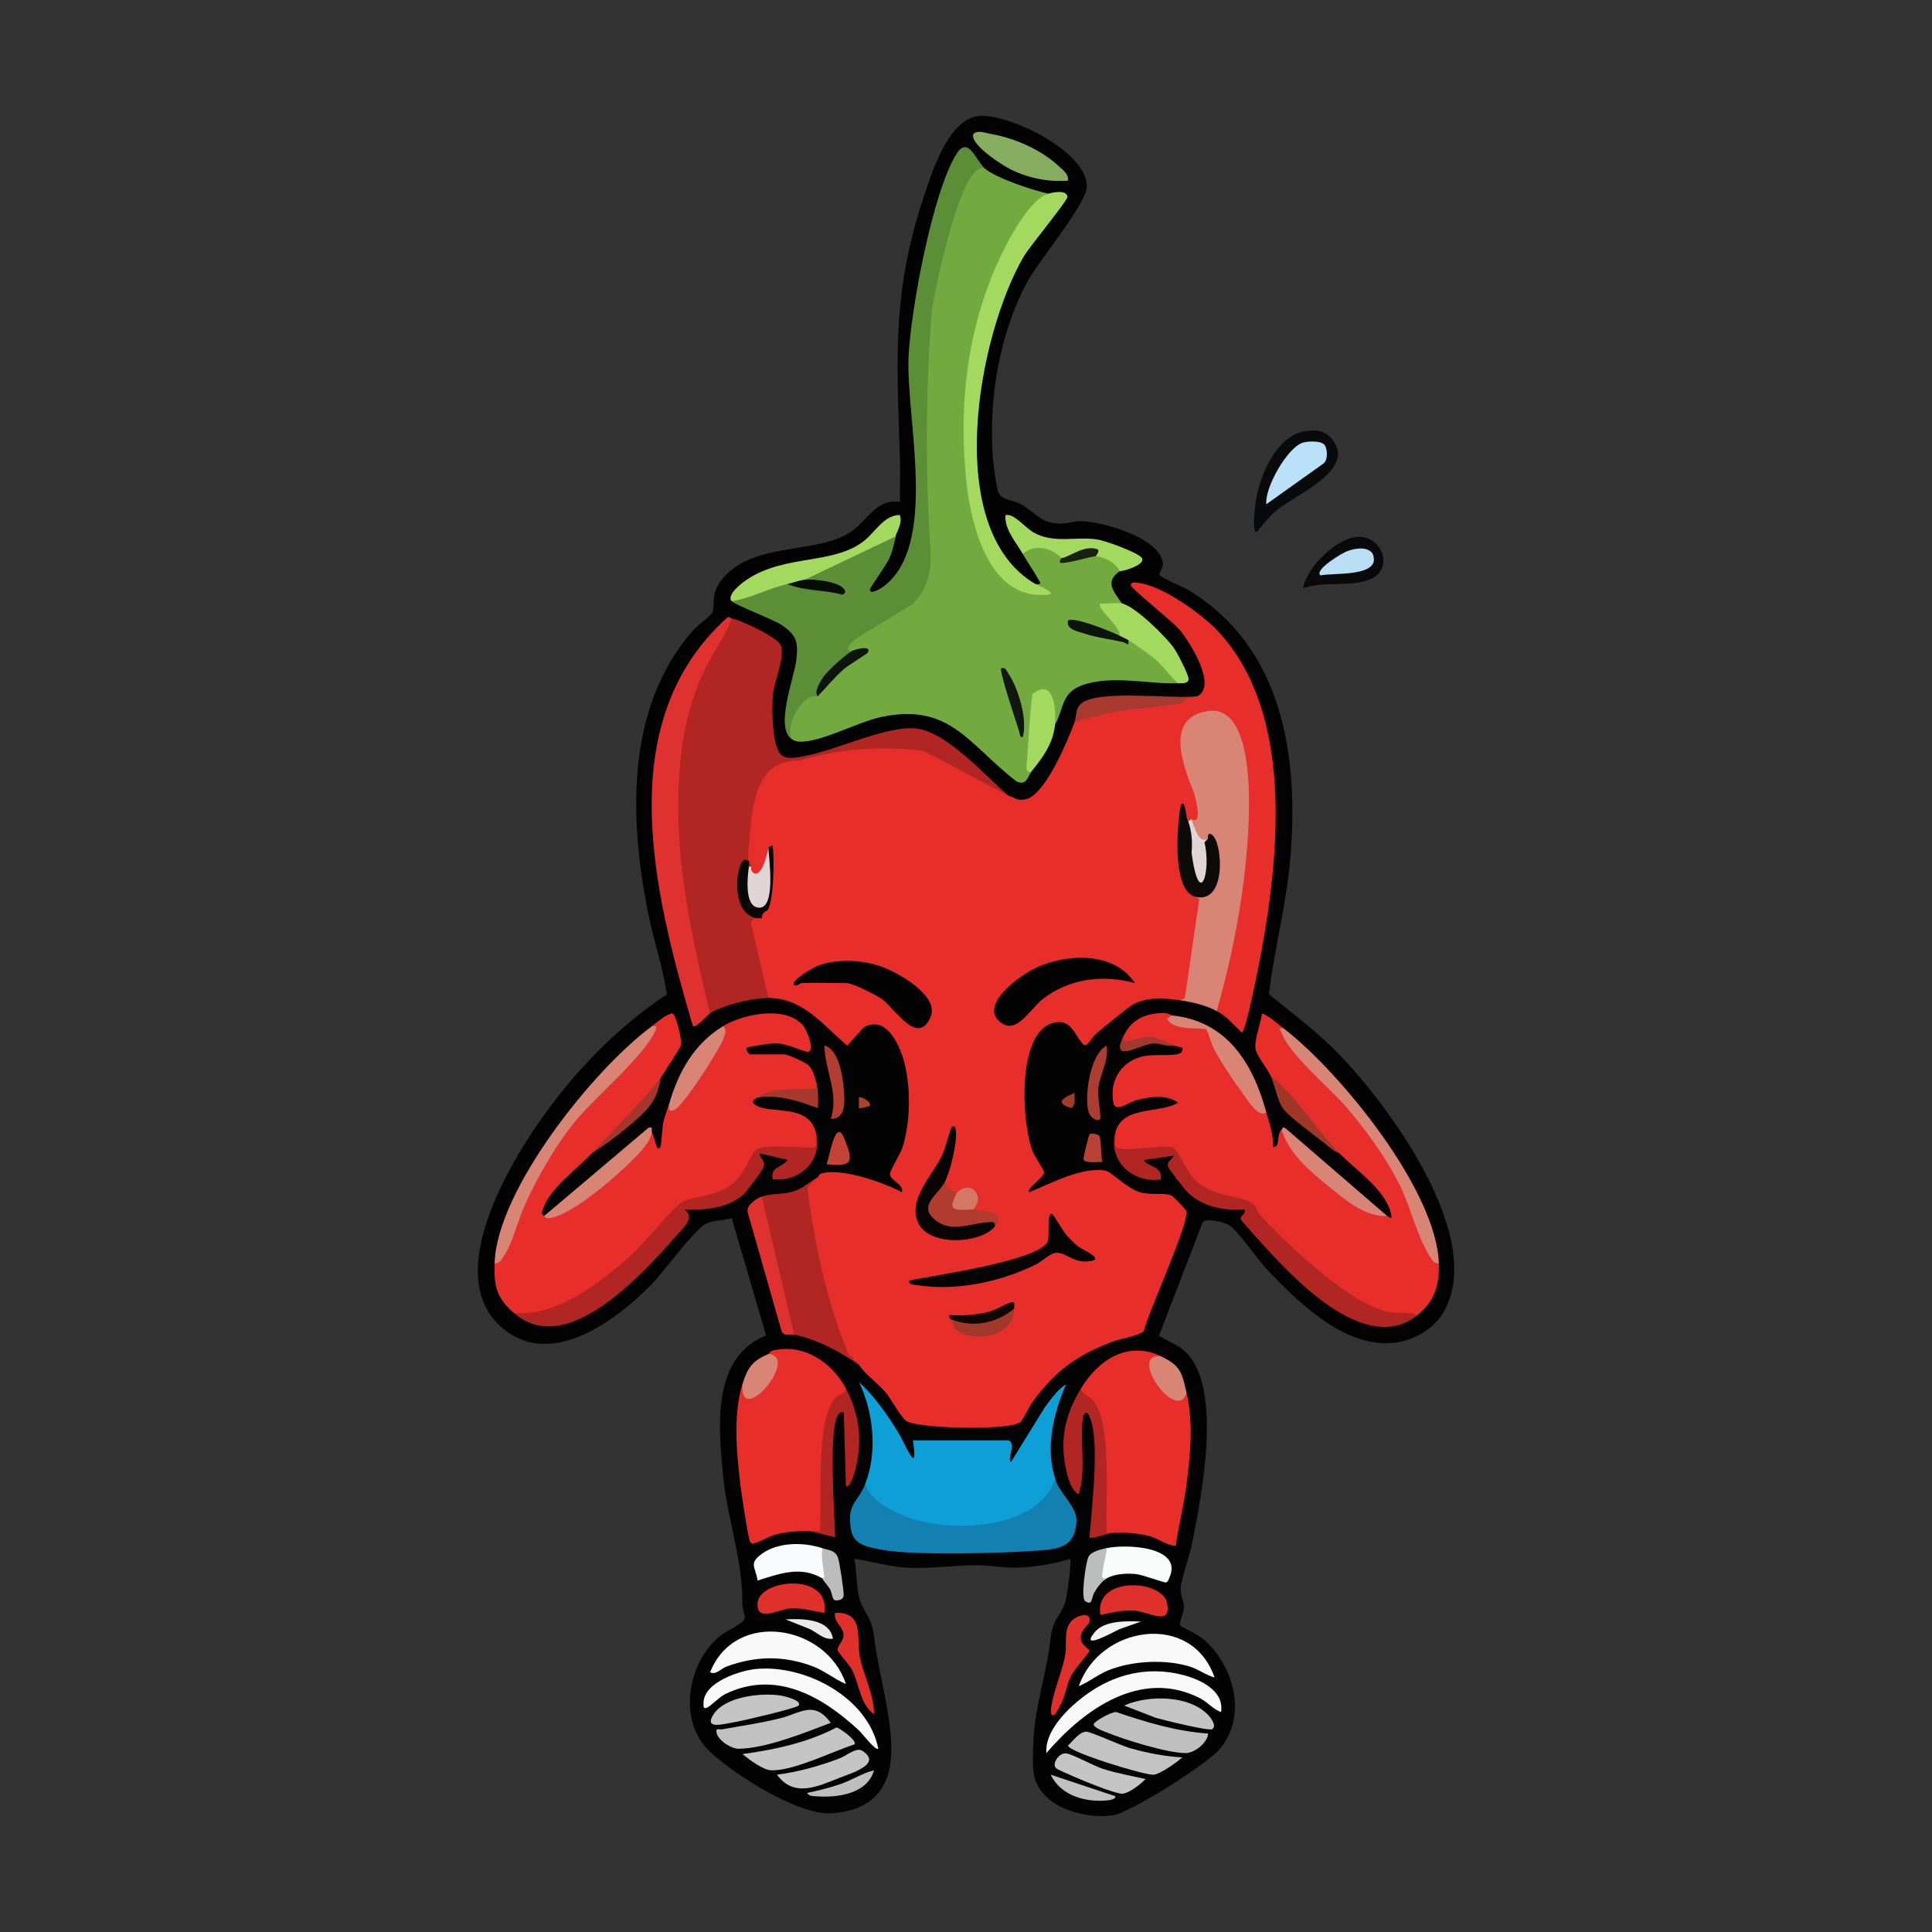 <?xml version="1.0" encoding="UTF-8"?>
<svg id="a" data-name="Layer 1" xmlns="http://www.w3.org/2000/svg" viewBox="0 0 250 250">
  <rect x="0" y="0" width="250" height="250" fill="#333333" stroke="none"/>
  <defs>
    <style>
      .b {
        fill: #5c8d37;
      }

      .c {
        fill: #bcbcbd;
      }

      .d {
        fill: #0c0b0a;
      }

      .e {
        fill: #030202;
      }

      .f {
        fill: #e72e2b;
      }

      .g {
        fill: #c1c0c0;
      }

      .h {
        fill: #09090b;
      }

      .i {
        fill: #f9fbfb;
      }

      .j {
        fill: #df312f;
      }

      .k {
        fill: #a6382d;
      }

      .l {
        fill: #a3d95e;
      }

      .m {
        fill: #c0bfbf;
      }

      .n {
        fill: #a1382c;
      }

      .o {
        fill: #bcbdbd;
      }

      .p {
        fill: #a03c2b;
      }

      .q {
        fill: #9f3628;
      }

      .r {
        fill: #030303;
      }

      .s {
        fill: #070d06;
      }

      .t {
        fill: #c1c1c1;
      }

      .u {
        fill: #090706;
      }

      .v {
        fill: #f8fafc;
      }

      .w {
        fill: #0d140b;
      }

      .x {
        fill: #d47866;
      }

      .y {
        fill: #c3c3c3;
      }

      .z {
        fill: #c4c4c4;
      }

      .aa {
        fill: #b33c30;
      }

      .ab {
        fill: #090a0b;
      }

      .ac {
        fill: #a8392f;
      }

      .ad {
        fill: #a1392f;
      }

      .ae {
        fill: #1281b1;
      }

      .af {
        fill: #b03b2e;
      }

      .ag {
        fill: #11170e;
      }

      .ah {
        fill: #a6362c;
      }

      .ai {
        fill: #ad3d30;
      }

      .aj {
        fill: #badef3;
      }

      .ak {
        fill: #192013;
      }

      .al {
        fill: #040403;
      }

      .am {
        fill: #f9f9f9;
      }

      .an {
        fill: #df302c;
      }

      .ao {
        fill: #060504;
      }

      .ap {
        fill: #c5c5c5;
      }

      .aq {
        fill: #e9e9e9;
      }

      .ar {
        fill: #f8f8f8;
      }

      .as {
        fill: #0e150d;
      }

      .at {
        fill: #040303;
      }

      .au {
        fill: #73aa40;
      }

      .av {
        fill: #c14437;
      }

      .aw {
        fill: #d88576;
      }

      .ax {
        fill: #bae1f7;
      }

      .ay {
        fill: #86ad5f;
      }

      .az {
        fill: #ae402e;
      }

      .ba {
        fill: #c6c5c5;
      }

      .bb {
        fill: #0f9fd7;
      }

      .bc {
        fill: #f0f1f1;
      }

      .bd {
        fill: #110806;
      }

      .be {
        fill: #dfd5d4;
      }

      .bf {
        fill: #b94136;
      }

      .bg {
        fill: #b12522;
      }

      .bh {
        fill: #bfbebe;
      }
    </style>
  </defs>
  <path class="ab" d="M168.81,55.82c1.47-.25,2.59-.16,3.57,1.04,3.29,4.02-5.05,7.25-7.4,9.35-.89.8-1.6,1.74-2.37,2.65-.68,0-.19-3.43-.11-4.01.51-3.28,2.61-8.4,6.31-9.04Z"/>
  <path class="ax" d="M171.33,57.5c.46.46.55,2-.06,2.47l-7.41,5.28c-.22-2.17,2.73-7.34,4.72-7.97.65-.2,2.26-.26,2.74.22Z"/>
  <path class="h" d="M168.61,76.13c.47-2.77,4.68-6.98,7.6-6.65,2.89.33,4,4.27,1.12,5.46-2.69,1.11-5.95.18-8.71,1.19Z"/>
  <path class="aj" d="M177.47,71.45c.24.23.35.79.3,1.13-.32,2.01-5.34,1.54-6.92,1.88-.8-.76,2.86-2.91,3.43-3.12.93-.35,2.39-.66,3.19.12Z"/>
  <path class="r" d="M152.72,210.35c.1.14,2.2,1.1,2.92,1.7,4.07,3.39,5.86,10.14,2.09,14.39-1.7,1.92-11.48,8.17-13.84,8.48-3.84.51-9.68-1.25-10.16-5.7-.13-1.17-.06-2.97,0-4.18.24-4.46,1.72-8.54,2.23-13.12.28-2.51,1.3-2.79,1.87-4.55.23-.71.88-5.3.63-5.65-2.09.67-4.62,1.06-6.82,1.13-1.78.06-3.4-.3-5.02-.31-3.17-.02-6.35.51-9.51.3-2.22-.14-4.35-.82-6.54-1.13.27,1.56.25,3.61.63,5.09.45,1.76,1.58,2.32,1.88,4.82.57,4.78,2.11,9.55,2.25,14.22.16,5.31-2.19,8.38-7.69,8.8-4.28.32-12.62-5-15.76-7.95-4.27-4-2.95-11.6,1.39-15.08.71-.57,3.03-1.54,3.09-2.22.04-.5-.33-1.25-.31-1.95.09-5.47-1.94-10.91-2.48-16.47-.61-6.28-1.52-15.35,5.56-18.16l-4.45-15.19c-1.1.36-2.48.23-3.49.83-1.59.96-5.37,6.26-7.09,7.97-4.53,4.51-12.67,10.67-18.96,5.54-7.88-6.42.23-20.48,4.66-26.83s9.97-12.14,16.49-16.46c-.49-3.49-1.69-6.88-2.39-10.36-2.49-12.32-2.99-26.72,5.78-36.75.63-.72,2.19-1.76,2.48-2.28.45-.79-.29-2.25,1.14-4.14,3.96-5.27,12.8-3.22,17.15-6.57,1.86-1.43,3.15-4.13,6.01-3.62-.05-1.72.06-3.46,0-5.18-.4-13.62-1.16-22.08,3.42-35.35,1.03-3,3.07-9.03,6.79-9.41s14.01,4.54,13.96,9.11c-.03,2.32-6.29,9.68-7.76,12.46-3.54,6.66-4.91,14.87-4.41,22.37.06.93.44,4.13.76,4.82.44.96,1.92.95,2.77,1.41,2.14,1.15,2.68,2.69,5.54,2.57.76-.03,1.43-.32,2.22-.32,2.79.02,10.05,2.06,10.7,5.25.17.84-.57,1.48-.4,1.75.2.33,3.19,1.59,3.87,2,12.2,7.47,14.21,21.75,13.02,34.97-.52,5.79-2.07,11.51-2.74,17.25,3.26,2.68,6.5,5.04,9.44,8.15,6.44,6.79,18.64,23.49,13.16,32.99-1.3,2.26-4.03,3.76-6.61,3.99-6.32.57-12.32-5.35-16.33-9.62-1.13-1.21-3.71-4.91-4.74-5.58-.66-.43-2.92-1.01-3.49-.43l-5.65,14.67c1.26.86,2.61,1.18,3.69,2.38,4.47,4.95,1.83,18.15.63,24.32-.34,1.73-1.39,4.54-1.53,6.01-.07.81.45,1.68.44,2.45,0,.57-.69,2.06-.49,2.34Z"/>
  <path class="f" d="M151.59,131.39c.13.4.23.67.66.78,1.68.14,3.16.56,4.45,1.25,1.71,3.75,4,7.87,7.16,10.54.39,1.44.97,2.9.84,4.46,1.01.08.42-1.45,1.11-2.23l.43.16c2.93,4.94,7.9,9,13.24,11.01.24-.01.85.9.44-.58-.81-2.94-4.56-5.46-6.58-7.52-3.49-2.81-6.29-6.46-8.93-10.05-.44-.98-1.84-2.65-1.95-3.51-.16-1.27.7-3.26.84-4.58,1.07.45,1.89,1.26,2.79,1.95.31.96,1.18,2.08,1.89,2.92,7.1,6.96,13.63,14.32,16.43,24.21l1.77,3.29c.09,2.84-.56,4.91-2.79,6.7-4.43,1.2-8.47-1.72-11.87-4.33-3.56-2.74-7.24-6.08-9.83-9.71l-.97-.42c-4-.62-7.39-2.18-8.6-6.25-.49-.51-1.14-.68-1.94-.51l-3.99.29c-2.12.28-2.12-1.11-1.84-2.8.95-3.43,5.65-2.3,8.08-3.77-1.39-1.11-3.72-.76-5.35-.34-1.01.26-2.76,1.7-3.01.34-.51-2.75.87-5.17,3.56-5.93,1.53-.43,3.83-.06,4.9-.4.37-.12.54-.4.47-.79-.37-.08-.76-.16-1.11-.28-2.01-.72-4.09-.74-6.24-.04-.44-.1-.5-.55-.17-1.35,1.01-2.07,2.9-2.82,5.18-2.82.54,0,.85.3.96.31Z"/>
  <path class="f" d="M85.47,139.49c-2.18,3.8-5.16,7.06-8.93,9.77-1.94,2.11-5.43,4.47-6.3,7.26-.15.48-.21.47.16.84,5.07-1.76,10.43-6.15,13.34-10.69l.6-.2c.26.6.34,1.01.53,1.56.1.29.21.88.59.39.1-.13.24-2.61.36-3.13.18-.86.52-1.63.76-2.45l.48.26c.61.09,6.39-8.56,6.49-10.31,2.59-1.57,8.03-2.72,10.32-.14.48.54,1.66,3.21.67,3.48-1.6-.39-2.72-1.16-4.44-1.12-.42,0-3.36.45-3.48.58-.16.18.25.84.42.84h4.46c.42,0,2.7,1.04,3.08,1.39.54.5.79,1.27.97,1.96.17.59.14,1.13-.09,1.62-2.53-.05-5.01.16-7.44.61-.39.26-.95.5-.27.97,1.78,1.26,6.75-.28,7.81,3.49.21.93.15,1.79-.2,2.57l-7.16-.08c-1.64,4.17-4.32,6.22-8.82,6.76l-.99.37c-3.04,3.51-6.34,6.75-9.92,9.73-3.21,2.31-7.97,5.65-11.97,4.09-2.25-1.99-2.59-3.42-2.51-6.42l1.49-2.72c2.02-6.03,4.96-11.88,9.13-16.76,3.61-3.55,6.93-7.12,9.97-10.71l-.23-.52c.82-.6,1.62-1.38,2.63-1.67.48.11,1.33,3.58,1.14,4.16-.09.28-2.32,3.76-2.65,4.21Z"/>
  <path class="bg" d="M130.39,102.92c-1.81-.51-3.82-1.34-5.49-2.18-2.64-1.34-4.06-3.05-7.24-3.36-5.52-.54-10.66,1.08-16.07,1.71-4.94,2.26-3.4,8.68-4.4,13.04-.08.24-.17.24-.28,0-.93-.52-.98,1.84-.96,2.53.04,1.54.5,3.5,2.32,3.62l.32.55c-.28.15-.78.27-.81.3-.34.39,2,8.76,2.21,10.02-2.26-.11-6.15.79-8.09,1.95-.19-.2-.38-.4-.53-.63s-.29-.44-.35-.67c-3-11.89-5.56-26.12-2.29-38.12,1.12-4.09,3.34-8.53,5.97-11.66,1.21.26,6.04,2.48,6.36,3.55.49,1.64-.88,4.59-1.05,6.36-.15,1.57-.13,6.83,1.13,7.79.82.62,2.16.26,3.12.08,4-.74,10.49-3.94,14.28-3.53,4,.44,8.89,6.07,11.88,8.63Z"/>
  <path class="aw" d="M154.1,105.99c.47-.28.3-1.04.25-1.5-.38-3.31-3.95-8.36-1.22-11.34,1.86-2.03,5.06-2.53,6.83-.14,4.82,6.5.69,29.33-1.76,37.05-.15.46-.06.91-.75.77-1.36-.74-3.21-1.17-4.74-1.4l1.95-13.4.4-.49c1.91.21,2.25-2.21,2.25-3.66,0-.9-.09-3.36-.98-3.39-.72,2.14-2.97-1.26-2.23-2.51Z"/>
  <path class="bb" d="M111.98,191.96c1.58-4.03,1.05-9.27-.83-13.12,2,1.81,3.65,4.2,5.07,6.51.96,1.56,2.66,5.98,1.91,1.03h12.14c1.46,0-.07,2.63.56,2.79l4.37-7.07c.82-1.07,1.59-2.23,2.74-2.98-1.63,3.86-2.71,8.14-1.39,12.28.42,1.41-.65,2.52-1.63,3.41-4.39,3.99-13.91,3.93-19.04,1.45-1.61-.78-4.51-2.27-3.88-4.3Z"/>
  <path class="f" d="M109.46,179.68l.16.9c-1.82.78-2.2,2.74-2.48,4.56-.36,4.31-.54,8.62-.53,12.94-.51.22-1.14.23-1.89.02-1.65.07-2.75.03-4.4.48-.91.25-1.88.9-2.56,1.07-.34.09-.46.24-.71-.16-.23-.37-1.1-6.2-1.22-7.16-.5-4.15-1.01-9.23.24-13.22.39.2.66.65.81,1.36,1.77-.68,4.3-3.62,2.54-5.26.11-.05.27-.37.53-.43,3.99-1.01,7.73,1.51,9.51,4.9Z"/>
  <path class="f" d="M150.19,175.49c-2.57,1.14,1.35,6.55,3.35,4.74.92,4.04.49,8.01-.04,12.1-.33,2.58-1.01,5.14-1.36,7.72-1.32-.12-2.25-1-3.56-1.32-1.4-.35-3.37-.48-4.81-.36l-1.02.1c-.05-3.96-.15-7.93-.29-11.94-.25-2.4-.55-4.79-2.8-6.04l.22-.82c2.25-3.72,6.05-6.2,10.32-4.19Z"/>
  <path class="j" d="M94.68,80.04c-1.01,2.63-2.74,4.86-3.87,7.44-1.26,2.86-2.07,5.83-2.51,8.93-1.66,11.81.81,23.3,3.59,34.71-.38.23-1.83,1.96-2.23,1.67-4.99-17.07-10.7-39.25,4.46-52.89.24-.15.41.1.56.14Z"/>
  <path class="ae" d="M111.98,191.96c.52,2.3,4.07,3.93,6.15,4.59,5.38,1.71,16.21,1.35,18.4-5.15.59,1.87,2.85,3.6,2.77,5.4-.14,3.07-1.82,3.61-4.57,3.82-4.66.36-16.3.71-20.58-.08-1.9-.35-3.72-.62-4.04-2.65-.54-3.45.88-3.38,1.88-5.93Z"/>
  <path class="bg" d="M105.84,152.32c-.16.38-.67.66-.78,1.04-.3,1.01,1.38,8.78,1.76,10.41.81,3.52,2.39,9.91,4.33,12.84-2.73-1.83-5.11-3.17-8.37-3.91l-.57-.13c-1.39-5.75-2.75-11.51-4.09-17.28l.47-.45c1.3-.46,2.78-.24,4.18-.7,1.14-.37,2.01-1.25,3.07-1.81Z"/>
  <path class="bg" d="M105.56,146.46c1.01,3.6-1.97,6.54-5.58,6.14-.37-1.59,1.27-1.55,1.95-2.51l-3.62-.84c.03.77.73.84.51,1.74-.1.41-2.2,3.19-2.6,3.56-2,1.81-5.11,2.08-7.67,1.96,1.54,1.05-.31,2.56-1.25,3.63-4.33,4.92-14.11,15.69-20.79,9.76,5.51.48,11.13-3.88,15.07-7.39,1.6-1.42,5.37-6.12,6.53-6.86,1.54-.98,4.34-.62,6.71-2.5,1.55-1.23,2.37-3.96,3.1-4.43,1.22-.78,7.35,0,7.65-.31v-1.96Z"/>
  <path class="bg" d="M144.34,146.46c.08.54-.12,1.28-.01,1.77.27,1.18,6.25-.3,7.55.32.5.24,1.87,3.39,2.93,4.32,2.42,2.12,5.58,1.73,7.22,2.83.52.35.66,1.14,1.14,1.65,3.46,3.74,11.62,11.53,16.59,12.43,1.26.23,2.48-.1,3.64.41-6.78,5.45-16.45-5.16-20.79-10.04-.3-.33-2.04-2.25-2.07-2.41-.08-.43.7-.68.54-1.22-2.69.14-5.38-.3-7.4-2.22-.37-.35-2.44-3.03-2.53-3.35-.21-.75.5-.81.73-1.4l-3.91.56c.78,1.07,2.43.68,2.23,2.51-3.68.53-6.88-2.46-5.86-6.14Z"/>
  <path class="aw" d="M84.36,132.79c.86-.1.57.23.34.76-1.31,3.03-7.81,8.54-10.25,11.52s-4.84,7.12-6.51,10.79c-.97,2.12-1.5,4.78-2.77,6.71-.32.48-.48.91-1.17.92.26-9.5,12.87-25.2,20.36-30.7Z"/>
  <path class="bg" d="M139.87,179.68c.19.92,1.06.77,1.74,1.75,2.2,3.16,1.45,12.03,1.6,15.99.02.54-.29,1.12.56.96-.42.04-2.51.83-2.79.56.23-3.44,1.5-13.14-.14-15.91-.32-.55-.65.03-.7.42-.45,2.99.46,6.8-.56,9.91-.97-.51-1.35-2-1.59-3.01-.92-3.99-.17-7.29,1.87-10.66Z"/>
  <path class="aw" d="M166.1,133.07c7.31,5.63,19.8,20.95,20.09,30.42-.68-.01-.86-.44-1.17-.92-1.67-2.62-2.48-6.36-3.89-9.22-1.66-3.37-4.35-7.09-6.79-9.95-2.2-2.59-7.46-6.88-8.46-9.68-.17-.48-.74-.71.23-.64Z"/>
  <path class="ar" d="M158,221.54c-1.05-.37-1.73-1.3-2.78-1.82-7.62-3.85-15.02,1.52-19.82,7.13-.2-2.56,2.18-5.15,4.04-6.7,3.93-3.3,8.64-4.72,13.72-3.39,2.2.58,5.3,2.04,4.84,4.79Z"/>
  <path class="ar" d="M113.65,226.28c-.31.35-2.15-2.04-2.51-2.37-4.75-4.42-10.76-7.86-17.27-4.71-.78.38-1.94,1.59-2.4,1.78-.54.23-.44-.37-.43-.71.1-2.59,4.66-4.11,6.85-4.31,6.41-.57,14.48,3.75,15.76,10.32Z"/>
  <path class="ar" d="M157.17,217.07c-1.12-.31-2.06-1.05-3.19-1.41-3.16-.98-7.39-.77-10.47.44-1.4.55-2.54,1.52-3.91,2.09,2.67-7.81,14.57-9.75,17.57-1.12Z"/>
  <path class="am" d="M109.46,217.91c-1.54-.65-2.88-1.8-4.47-2.36-3.78-1.35-7.3-1.26-11.02.12-.65.24-1.37,1.14-2.08.71,3.28-8.2,15.06-6.13,17.57,1.53Z"/>
  <path class="bg" d="M109.46,179.68c1.74,3.31,2.16,6.64,1.26,10.33-.06.23-.74,2.87-1.26,2.23l-.28-9.49c-.25-.03-.36-.04-.56.13-1.57,1.34-.57,13.48-.56,16.05l-3.35-.84c.46-.02.93.02,1.4,0,.24-3.93-.55-13.92,1.83-17.01.63-.82,1.47-.59,1.52-1.41Z"/>
  <path class="m" d="M156.33,224.33c-.08,1.22-1.81,2.53-2.91,2.52-2.37-.01-7.89-1.72-10.2-2.67-.33-.13-1.88-.68-1.68-1.11.19-.4,2.29-1.58,2.9-1.53,3.85,1.31,7.79,2.5,11.88,2.78Z"/>
  <path class="t" d="M107.51,222.93c-3.38,1.28-8.27,3.28-11.87,3.36-1.03.02-2.75-1.1-2.92-2.1-.11-.68.31-.34.7-.41,2.56-.47,4.95-.79,7.51-1.43,2.73-.68,4.36-2.37,6.58.58Z"/>
  <path class="j" d="M98.58,154.84l4.18,17.86c-.51-.12-1.35.29-1.63-.46l-4.4-15.44c-.09-.91,1.08-1.69,1.85-1.96Z"/>
  <path class="y" d="M152.98,227.41c-.7.64-2.93,2.22-3.75,2.24-1.24.04-11.03-2.96-11.03-3.78.62-.55,1.48-1.8,2.37-1.79.59,0,4.46,1.79,5.66,2.13,2.17.62,4.5,1.07,6.76,1.2Z"/>
  <path class="ap" d="M110.58,225.72c-2.88.92-7.8,3.41-10.75,3.36-1.09-.02-2.88-1.4-3.76-2.1,4.21-.58,8.39-1.47,12.19-3.45.49.15,2.68,1.7,2.32,2.19Z"/>
  <path class="aw" d="M151.59,131.39c7.1.69,10.54,6.12,12.27,12.56-1.07.75-2.48-1.71-3.02-2.42-1.23-1.65-2.75-3.95-3.73-5.76-.31-.56-.84-2.44-1.05-2.58-.37-.25-4.38.27-5.04-1.37l.56-.42Z"/>
  <path class="v" d="M106.4,200.33c.65.59,1.33,4.59,0,3.91-2.79-1.66-5.54-.6-8.37.28-.26-1.79-1.21-2.19.57-3.47,2.14-1.53,5.4-1.51,7.79-.72Z"/>
  <path class="i" d="M143.22,204.24l-.72.43c-.77.07-.26-4.2.72-4.34,2.53-.56,9.89-.21,8.11,3.79-.11.24-.17.58-.47.65-.2.05-3.04-1.01-3.88-1.09-1.19-.11-2.72-.04-3.76.55Z"/>
  <path class="aw" d="M70.41,157.35l13.53-11.44c.68-.14.31.31.41.56-.12.76-.5,1.37-.97,1.96-1.99,2.49-9.25,8.92-12.32,9.2-.46.04-.41-.03-.65-.28Z"/>
  <path class="aw" d="M179.49,157.35c-2.85.16-5.45-2.12-7.66-3.91-2.43-1.97-5.01-4.17-6-7.25.19-.21.09-.49.56-.15l13.11,11.31Z"/>
  <path class="ap" d="M100.54,229.64c2.76-.34,5.49-1.12,8.09-2.1.85-.32,2.18-1.48,2.94-1,2.68,1.73-1.4,2.9-2.94,3.51-2.84,1.12-5.9,2.61-8.09-.41Z"/>
  <path class="ap" d="M103.33,220.7c-.26.34-7.33,2-8.32,2.15-1.25.19-4.02,1.06-2.68-1.01,1.5-2.31,6.06-2.8,8.56-2.46.37.05,2.98.61,2.44,1.32Z"/>
  <path class="an" d="M142.38,208.98c-.8-5.09,8.04-4.63,8.64-1.53s-2.42,1.06-4.31.96c-1.61-.09-2.8.26-4.33.57Z"/>
  <path class="z" d="M156.87,223.75c-.41.29-6.33-1.18-7.29-1.46l-4.12-1.59c3.09-1.39,8.45-1.38,10.89,1.24.36.38,1.11,1.39.53,1.81Z"/>
  <path class="aw" d="M93.56,132.79c.57.37.23,1.12.06,1.6-.52,1.44-5.22,8.79-6.38,9.24-.82.32-.69-.25-.65-.79,1.2-4.15,3.22-7.76,6.97-10.05Z"/>
  <path class="ba" d="M148.24,230.2c-.63.67-2.27,1.98-3.14,1.9-1.08-.1-4.98-1.68-6.17-2.22-.48-.22-1.96-.84-2.24-1.05-.66-.5.32-2.09,1.3-1.94.87.13,3.52,1.61,4.73,2,1.8.58,3.68.9,5.52,1.32Z"/>
  <path class="an" d="M106.67,208.7c-1.49-.23-2.77-.64-4.33-.57-1.6.07-4.47,1.89-4.31-.67.2-3.18,9.47-4.04,8.64,1.23Z"/>
  <path class="an" d="M136.52,221.82c-.52.44-.57-.25-.52-.66.26-2.34,1.45-4.72,1.85-7.09.26-1.55-.38-3.6,1.21-4.65.65-.43,1.97-.8,1.95.27,0,.62-1.33,1.15-1.14,2.5.1.7,1.12,1.23,1.12,1.41,0,.2-1.99,2.43-2.37,3.2-.57,1.13-.73,2.44-1.23,3.51-.1.21-.79,1.46-.86,1.52Z"/>
  <path class="an" d="M113.09,221.82c-1.89-1.4-1.83-3.91-2.92-5.87-.32-.58-1.73-2.16-1.78-2.4-.1-.49.74-1.22.76-1.91.03-1.18-1.35-1.73-1.08-2.94,3.66-.16,2.81,3.03,3.14,5.37s1.94,5.15,1.88,7.75Z"/>
  <path class="aw" d="M150.19,175.49c2.58,1.22,2.74,2.09,3.35,4.74-1.24,4.04-7.72-5.14-3.35-4.74Z"/>
  <path class="aw" d="M99.42,175.21c4.19.3-3.74,9.75-3.35,3.91.68-2.16,1.26-3.01,3.35-3.91Z"/>
  <path class="q" d="M173.35,149.25c-.76-.23-1.45-.91-2.08-1.41-1.26-1-4.31-3.22-5.18-4.31-.79-1-1.11-3.09-1.67-4.33,3.45,2.81,5.85,6.91,8.93,10.05Z"/>
  <path class="ah" d="M76.55,149.25c2.58-2.81,6.75-6.9,8.93-9.77-.41,3.23-2.07,4.49-4.33,6.41-1.36,1.16-3.07,2.4-4.6,3.36Z"/>
  <path class="aa" d="M107.51,144.79c1.07-3.38-.76-6.21-.84-9.49,1.79.39,2.37,3.86,2.5,5.45s.41,4.07-1.67,4.04Z"/>
  <path class="o" d="M143.22,200.33c-.08.98-.43,2.02-.52,2.97-.05.54-.32,1.08.52.93-.63.36-1.27,1.22-1.63,1.86s-.21,1.79-1.18,1.08c-.57-.42.09-5.05.44-5.73s1.67-.97,2.36-1.12Z"/>
  <path class="ai" d="M142.38,144.79c-.47.44-1.33-.25-1.51-.85-.6-2.03.19-7.6,2.34-8.64.3,2-.95,3.8-1.11,5.72-.07.8.41,3.64.27,3.77Z"/>
  <path class="c" d="M106.4,200.33c.8.27,1.62.23,2.02,1.19.21.51.76,4.22.75,4.84,0,.33-.13.53-.44.64-1.23.41-.87-.53-1.34-1.38-.2-.36-.98-1.23-.99-1.38,0-.02.32.05.25-.39-.17-1.2-.39-2.28-.25-3.51Z"/>
  <path class="k" d="M105.56,139.76c.34,1.27.34,2.27.28,3.63-2.64-.95-4.91-1.75-7.81-1.39,2.05-1.38,4.86-.96,7.12-1.11.79-.05.29-.69.41-1.12Z"/>
  <path class="bh" d="M113.09,229.08c-.82,3.02-4.71,3.57-7.41,3.36-.48-.04-.92.03-1.24-.43,1.49-.33,2.95-.67,4.4-1.18s2.75-1.39,4.25-1.75Z"/>
  <path class="g" d="M144.33,232.43c.05.41-.73.5-1,.53-2.78.31-6.1-.59-7.37-3.32l8.37,2.79Z"/>
  <path class="av" d="M106.95,150.65c.41-.9,1.14-6.24,2.32-3.29s1.11,3.69-2.32,3.29Z"/>
  <path class="bf" d="M142.66,150.37c-.53-.04-2.36.24-2.46-.41-.03-.16.68-3.1.8-3.21.15-.13,1.06-.04,1.26.25.26.39.16,2.66.4,3.37Z"/>
  <path class="ad" d="M145.45,133.9c.02.74-.28.92.63.77.96-.15,1.84-.53,2.84-.5.84.03,2.02.79,2.94,1.12-.89.17-1.74-.3-2.61-.26-1.78.08-5.75,2.86-3.8-1.13Z"/>
  <path class="bc" d="M147.68,209.82l-2.79.98c-.61.25-5.33,2.96-3.23.4,1.27-1.55,4.22-1.44,6.02-1.37Z"/>
  <path class="aq" d="M107.79,212.05c-1.3.18-2.13-.94-3.25-1.35l-2.89-1.15c2.08-.12,5.73-.11,6.13,2.51Z"/>
  <path class="p" d="M139.03,141.44c-.02.67.22,1.5-.42,1.95-2.18-.67-1.05-1.35.42-1.95Z"/>
  <path class="az" d="M112.53,143.11c-.04.06-1.31.37-1.39.28v-1.39c.43-.13,1.72.66,1.39,1.11Z"/>
  <path class="u" d="M99.42,109.62c0-.29-.16-2.39.55-1.67,1.18,1.19-.11,7.23.27,9.05-.19,1.21-.79,1.36-1.66,1.83-3.2.19-3.58-4.08-2.93-6.42.17-.6.5-1.56,1.25-.97-.02.23.03.47,0,.69l.52.33c-.88,3.48,1.51,7.39,1.7,1.19-.22-1.44-.12-2.78.29-4.04Z"/>
  <path class="be" d="M154.1,105.99c.36.47.91,3.43,2.23,2.51.34,1.33.76,5.6-.55,6.3-.39.21-.42.06-.71-.14-1.87-1.3-1.4-6.82-1.52-8.95.14.11.48.18.56.28Z"/>
  <path class="be" d="M96.91,112.13h.28c1.49,1.07,1.02-2.02,2.23-2.51.04,1.24,1.14,8.46-1.48,7.79-1.63-.42-1.2-4.1-1.03-5.28Z"/>
  <path class="f" d="M157.45,130.83c1.95-6.91,3.38-14.12,3.94-21.35.29-3.72,1.28-18.42-5.09-17.47-5.66.85-3.2,7.08-1.82,10.53.22.62.83,3.12.3,3.53-.17.13-.45.03-.67-.08-.3.47-.43.2-.56-.28-.23-.1-.48-.11-.48.02-.13,1.92-.26,4.1-.01,6,.23,1.8.68,2.85,1.61,4.31l.52.27-1.88,12.88-.6.25c-2-.29-4.18-.47-6.05.5-.52.27-4.13,3.22-4.83,3.82-.63.54-1.2,1.92-1.69,1.36-1.17-1.31-1.6-3.53-4.09-2.68-4.51,1.55-3.82,12.96-2.44,16.53.27.69,1.46,2.38,1.49,2.7.06.66-2.39,2.16-1.91,2.6,2.71-1.1,6.91-3.37,9.9-2.78.7.14,2.79,2.33,4.45,2.8,1.37.38,3.18.01,4.05.41.22.1,1.86,1.79,1.92,2.01.41,1.52-4.97,13.17-5.52,15.58-1.25.76-2.76.83-4.2,1.38-4.6,1.78-7.24,3.77-10.16,7.7-.41.55-1.27,2.41-1.64,2.68-1.47,1.07-12.83.83-14.63-.13-.73-.39-1.99-2.82-2.72-3.7-1.03-1.24-2.6-2.27-3.49-3.62l-1.37-1.41c-2.84-6.84-4.37-14.22-5.31-21.47.38-.54.84-1,1.38-1.4.06-.03.11-.35.29-.41,2.46-.94,8.25,1.11,10.59,2.37.19-1.11-1.57-1.53-1.57-2.37,0-.43,1.32-2.55,1.59-3.34,1.05-3.18,1.11-7.47.36-10.71-.53-2.32-2.3-6.65-5.37-4.9l-2.11,2.35c-2.88-2.45-5.55-5.93-9.63-6.14l-.6-.18-2.16-9.24c-.23-.68.22-.98,1.37-.91-.06-.48.17-.83.69-1.03.82-1.04.96-7.04.65-8.42,0-.03-.29.12-.5.24-.13.69-.92,4.33-2.09,3.21-.17-.17-.17-.45-.15-.7-.03-.44-.16-.74-.39-.91-.1-.48.36-5.09.49-5.9.56-3.59,1.78-6.99,6.08-6.91,5.44-1.55,10.83-1.96,16.17-1.23,3.61,1.86,7.22,3.78,10.85,5.74.92.26,1.15.76,2.31.5,2.58-.57,5.43-7.63,6.34-9.99,1.21-.98,2.72-1.56,4.54-1.73,4.06-.52,7.85-1.06,11.36-1.62,2.6-1.44-1.08-7.13-2.37-8.66-.84-.99-6.26-5.29-6.27-5.72-.01-.39.56-.32.84-.3,3.15.28,8.48,4.1,10.6,6.43,9.54,10.47,7.82,28.34,5.48,41.23-.2,1.1-2.02,10.55-2.56,10.55-1.01-.99-1.95-2.1-3.21-2.79Z"/>
  <path class="ac" d="M154.94,90.08c-.73.4-.94.15-1.48.29-.23.06-.18.5-.39.54-2.57.59-6.03.68-8.79,1.21-1.78.34-3.51.83-5.25,1.31.26-.69.13-1.73.84-2.36,2.17-1.93,11.94-.55,15.06-.98Z"/>
  <path class="e" d="M146.85,127.2c-4.22-1.12-8.5-.59-11.97,2.12-1.47,1.15-3.23,4.36-5.15,3.15-3.52-2.21,2.38-6.37,4.38-7.27,4.04-1.83,10.05-2.07,12.74,2Z"/>
  <path class="at" d="M103.75,127.2c-.17,0-.57.45-.98.28-.61-.55,2.58-2.32,2.96-2.47,2.45-.98,5.8-.82,8.26.04,2.17.76,7.62,3.78,6.42,6.56-1.66,3.83-4.61-1.09-6.22-2.28-.71-.53-3.85-2.11-4.58-2.11-1.91,0-3.97-.11-5.86,0Z"/>
  <path class="al" d="M117.56,165.72c2.92-.64,16.78-2.54,17.99-5.03.33-.68-.16-3.66.56-3.62.17,0,1.44,2.21,1.81,2.65s1.1,1.17,1.54,1.53c.7.56,3.69,1.71,1.41,1.97-2.14.24-3.06-1.36-4.41-1.08-.67.14-1.69,1.13-2.43,1.49-4.61,2.27-10.36,3.48-15.49,2.65-.41-.07-.86-.01-.97-.56Z"/>
  <path class="ao" d="M128.71,158.74c-2,2.25-8.29,2.51-9.82-.36-1.63-3.06,1.83-6.3,3.08-9.03.29-.63,1.03-3.32,1.16-3.45.4-.4.51.03.56.42.19,1.45-.71,5.21-1.4,6.56.14.85-.27,1.67-1.22,2.45-1.37,1.5.86,2.8,2.27,2.85l5.1-.6c.61.18.56.65.27,1.16Z"/>
  <path class="af" d="M123.69,154.56c.44.25.46.71.07,1.36,1.08-.11,1.8.09,2.16.59,1.26.1,4.48.33,2.79,2.23.17-.8-.46-.6-.97-.57-2.34.16-4.73,1.43-6.84-.4s.52-3.16,1.4-4.89c-.02.92,1.02.98,1.39,1.67Z"/>
  <path class="d" d="M153.54,105.71c.59,1.36.81,2.91.65,4.64,1,7.49,2.58,2.45,1.67-1.35l.46-.5s-.13-1.01.57-.43c1.35,1.12,1.83,9.01-2.24,7.96-2.51-.65-2.36-6.56-2.24-8.52.04-.68.19-2.47.33-3.02.39-1.55.77.73.8,1.22Z"/>
  <path class="n" d="M123.13,170.74l.38-.22c2.44.44,4.89.25,6.93-1.28l.78.1c.05,3.18-3.96,4.27-6.48,3.28-1.21-.48-1.3-.81-1.61-1.88Z"/>
  <path class="bd" d="M123.13,170.74s-.41-.15-.28-.56c1.68.07,3.17,0,4.8-.36,1.25-.28,2.21-1.01,3.17-1.3.61-.18.4.43.4.83-2.35,1.9-5.22,2.48-8.09,1.4Z"/>
  <path class="x" d="M125.92,156.51c-.89-.07-2.97.45-2.66-.85.02-.1.4-1.06.43-1.1,1.5-2.11,4.04,0,2.23,1.95Z"/>
  <path class="b" d="M127.32,21.7c-2.16,2.76-3.41,6.61-4.38,9.99-3.63,12.64-2.36,22.87-2.03,35.65.06,2.44.1,8.02-1.16,10-1.13,1.78-6.86,4.33-9.01,6.06-.13.1-.99.7-.43.83l-.03.67c-1.78,1.38-3.75,2.97-4.43,5.19-.46.48-1.04.57-1.52,1.13-.83.96-1.82,3.15-1.82,4.45-2.34-1.36.29-8.1.53-10.22.26-2.28.09-3.22-1.83-4.53-1.21-.82-6.03-2.59-6.51-3.12l.53-.66c.87-.36,5.93-2.02,6.3-1.85.15.07.29.17.43.28,2.1.03,4.18.22,6.26.6-1.15-.46-2.39-.59-3.63-.61l-.39-.54-.07-.59c3.75-1.78,7.5-3.56,11.25-5.36l.54.36c-.28,1.08-.37,1.77-.88,2.89-.41.9-2.46,3.72-2.47,3.95-.03.78,1.47-.17,1.65-.3,7.33-5.29,2.97-21.8,3.35-29.86.28-5.98,3.1-21.23,6.19-26.18,1.51-2.43,2.52.8,3.59,1.77Z"/>
  <path class="l" d="M94.68,77.8c-.72-.79,1.25-2.33,2.04-2.85,4.93-3.24,11.19-1.85,15.11-4.98,1.46-1.16,2.52-3.28,4.61-3.34.36,1.15-.35,1.99-.56,2.79l-11.72,5.58c-.21.67-.95.85-2.23.56-2.54.59-4.76,1.86-7.25,2.23Z"/>
  <path class="l" d="M144.89,73.9c-.78-.03-2.27-1.49-3.35-1.4-.07-.08.2-.38.28-.55-.31-.49-.8-.59-1.47-.32l-2.69.88-.3-.28c-1.18.18-1.79-.75-2.68-.84-.99-.1-1.49.82-2.34.28-.8-1.41-2.15-2.89-2.24-4.6-.02-.43-.04-.49.42-.42.99.13,2.28,1.75,3.29,2.29,2.62,1.41,5.28.47,8.08.85,1.09.15,5.07,1.6,5.78,2.31.88.87-2.21,1.83-2.78,1.81Z"/>
  <path class="ay" d="M138.2,23.38c-2.52.19-5.08-.32-7.36-1.43-1.12-.54-5.26-3.2-4.91-4.55.42-.65,1.6-.19,2.28-.07,3.11.54,6.57,2.06,8.87,4.24.52.49,1.25.98,1.11,1.82Z"/>
  <path class="au" d="M135.69,25.05l-.07.62c-6.23,5.24-9.16,15.7-10.03,23.63-.69,6.27-.98,25.31,7.9,27.03.81.39.99.14.53-.75.87.08.6-.16.29-.71-.6-1.08-1.34-2.1-1.96-3.2,1.56-1.32,3.65-.84,5.02.56l.36.26,3.3-.95.81.41c1.51.3,2.53.95,3.07,1.95-2.03,1.36-.78,2.68.28,4.19-.34.48-1,.69-2,.64l1.51,1.79c.83.91.9,1.49.21,1.76l-.22.31c-2.42-.67-1.97-.59,1.34.25.14-.2.41-.41.57-.3,2.23,1.46,4.2,2.97,5.86,5.13l-.02.75c-3.85.12-8.69-1.12-12.43.26-2.67.98-2.3,2.91-3.47,5.04-.52-.36-.74-1.15-.64-2.35.45-1.26-1.72-2.13-1.82-1.34-.38,3.15-.62,7.06-.61,9.83-.52.64-.59,1.87-1.94,1.25-6.24-4.8-8.59-10.24-17.55-8.32-3,.64-7.77,3.29-10.51,3.18-.36-.01-.67-.12-.97-.29-1.02-1.74,1.3-6.03,3.35-5.58.77-2.47,3.22-4.2,5.36-5.53-.36.07-.66.05-.89-.33-1.71-.08.52-1.7,1.37-2.17l6.44-3.92c1.82-1.82,2.56-4.38,2.23-7.65-.63-10.07-.56-20.15.2-30.24.45-3.08,3.31-16.45,5.86-18.25.27-.19.57-.3.91-.29,1.42,1.3,6.37,2.93,8.37,3.35Z"/>
  <path class="l" d="M134.01,75.57c.86.5,3.69,1.51.41,1.41-6.62-.2-8.76-9.19-9.34-14.39-1.07-9.59-.04-19.39,3.85-28.23,1.11-2.53,4.11-8.54,6.74-9.3.6-.17,2.38-.55,2.45.42.03.48-4.9,6.44-5.64,7.7-5.93,10.14-10.64,35.3,1.51,42.4Z"/>
  <path class="l" d="M145.17,78.08c1.64.31,5.82,4.39,6.81,5.89.4.61,1.95,3.51,1.82,4-.14.54-.96.43-1.38.44-1.1-.98-1.92-2.29-3.07-3.21-.74-.6-2.61-1.94-3.35-2.37-.43.2-1.2-.03-1.12-.56.24-1.11-3.1-3.61-2.51-4.19.85.11,1.99-.15,2.79,0Z"/>
  <path class="l" d="M136.52,93.71c-.17,2.39-1.62,4.37-3.07,6.14-.85.2-.6-.8-.57-1.26.21-2.93.35-5.87.71-8.79,2.81-2.15,3.07,1.95,2.93,3.91Z"/>
  <path class="as" d="M110.3,84.22c.59-.31,2.64-.71,1.95.27-.11.15-2.53,1.62-3.07,2.1-1.2,1.06-2.24,2.33-3.34,3.49-.61-.5.4-2.05.71-2.49.6-.85,2.86-2.9,3.75-3.37Z"/>
  <path class="ag" d="M132.34,95.39c-.4.07-.38-.48-.47-.78-.34-1.08-2.61-7.8-2.31-8.15.57-.12.65.28.89.64,1.34,1.98,2.52,5.96,1.9,8.29Z"/>
  <path class="w" d="M144.89,82.27c.37.19.76.35,1.12.56.08.97-.19.37-.68.26-1.62-.37-3.48-.6-5.02-1.11-.85-.28-2.37-.53-2.11-1.66.64-.63,5.76,1.46,6.69,1.95Z"/>
  <path class="ak" d="M137.36,72.22c1.18-.18,2.95-1.81,4.74-1.11.11.4-.16.56-.28.84-1.26.23-2.5.63-3.77.83-.46.07-1.34.27-.69-.55Z"/>
  <path class="s" d="M104.16,75.01c1.15-.1,4.69.24,5.16,1.4.14.35-.11.36-.28.55-2.28-.66-4.94-.45-7.12-1.39.7-.16,1.57-.5,2.23-.56Z"/>
</svg>